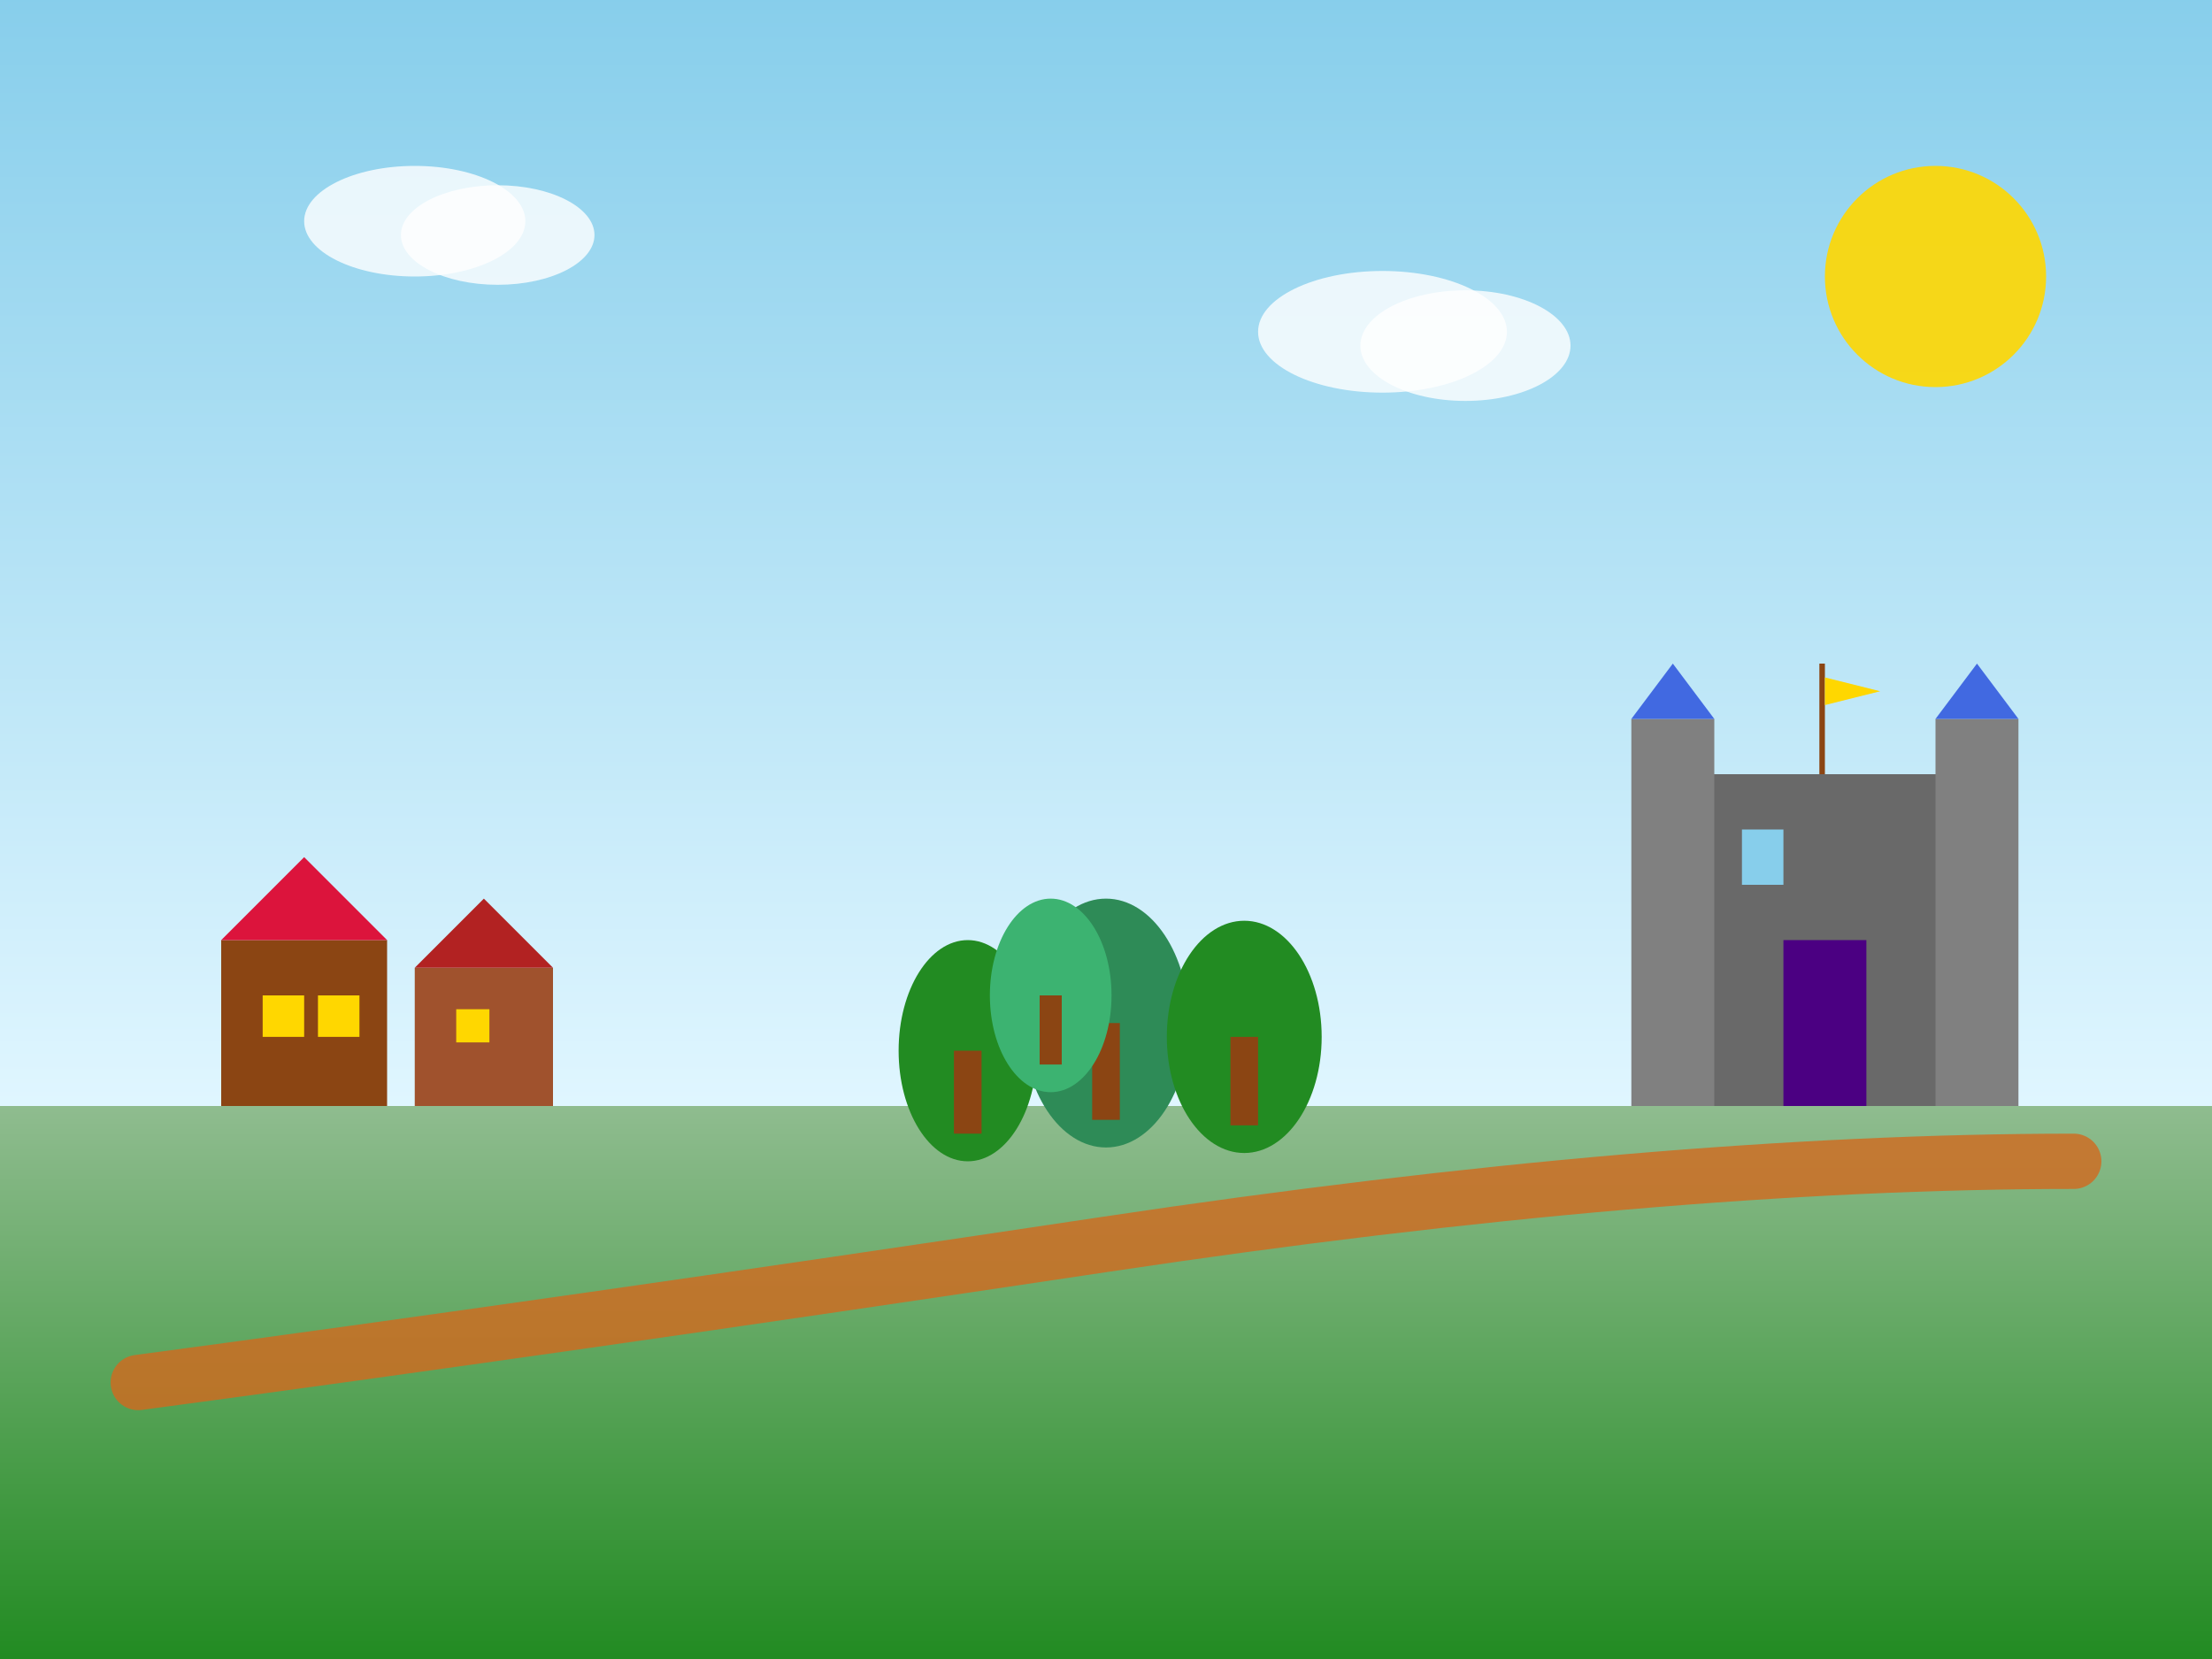 <svg width="800" height="600" viewBox="0 0 800 600" xmlns="http://www.w3.org/2000/svg">
  <rect x="0" y="0" width="800" height="600" fill="#333333" stroke="none"/>
  <defs>
    <linearGradient id="skyGradient" x1="0%" y1="0%" x2="0%" y2="100%">
      <stop offset="0%" style="stop-color:#87CEEB;stop-opacity:1" />
      <stop offset="100%" style="stop-color:#E0F6FF;stop-opacity:1" />
    </linearGradient>
    <linearGradient id="groundGradient" x1="0%" y1="0%" x2="0%" y2="100%">
      <stop offset="0%" style="stop-color:#8FBC8F;stop-opacity:1" />
      <stop offset="100%" style="stop-color:#228B22;stop-opacity:1" />
    </linearGradient>
  </defs>
  
  <!-- Sky -->
  <rect width="800" height="400" fill="url(#skyGradient)" />
  
  <!-- Ground -->
  <rect y="400" width="800" height="200" fill="url(#groundGradient)" />
  
  <!-- Path -->
  <path d="M 50 500 Q 200 480, 400 450 T 750 420" 
        stroke="#D2691E" stroke-width="20" fill="none" 
        stroke-linecap="round" opacity="0.8"/>
  
  <!-- Village (left) -->
  <g id="village">
    <!-- House 1 -->
    <rect x="80" y="340" width="60" height="60" fill="#8B4513" />
    <polygon points="80,340 110,310 140,340" fill="#DC143C" />
    <rect x="95" y="360" width="15" height="15" fill="#FFD700" />
    <rect x="115" y="360" width="15" height="15" fill="#FFD700" />
    
    <!-- House 2 -->
    <rect x="150" y="350" width="50" height="50" fill="#A0522D" />
    <polygon points="150,350 175,325 200,350" fill="#B22222" />
    <rect x="165" y="365" width="12" height="12" fill="#FFD700" />
  </g>
  
  <!-- Forest (middle) -->
  <g id="forest">
    <!-- Trees -->
    <ellipse cx="350" cy="380" rx="25" ry="40" fill="#228B22" />
    <rect x="345" y="380" width="10" height="30" fill="#8B4513" />
    
    <ellipse cx="400" cy="370" rx="30" ry="45" fill="#2E8B57" />
    <rect x="395" y="370" width="10" height="35" fill="#8B4513" />
    
    <ellipse cx="450" cy="375" rx="28" ry="42" fill="#228B22" />
    <rect x="445" y="375" width="10" height="32" fill="#8B4513" />
    
    <ellipse cx="380" cy="360" rx="22" ry="35" fill="#3CB371" />
    <rect x="376" y="360" width="8" height="25" fill="#8B4513" />
  </g>
  
  <!-- Castle (right) -->
  <g id="castle">
    <!-- Main structure -->
    <rect x="600" y="280" width="120" height="120" fill="#696969" />
    
    <!-- Towers -->
    <rect x="590" y="260" width="30" height="140" fill="#808080" />
    <rect x="700" y="260" width="30" height="140" fill="#808080" />
    
    <!-- Tower tops -->
    <polygon points="590,260 605,240 620,260" fill="#4169E1" />
    <polygon points="700,260 715,240 730,260" fill="#4169E1" />
    
    <!-- Gate -->
    <rect x="645" y="340" width="30" height="60" fill="#4B0082" />
    
    <!-- Windows -->
    <rect x="630" y="300" width="15" height="20" fill="#87CEEB" />
    <rectancelTextRequest x="675" y="300" width="15" height="20" fill="#87CEEB" />
    
    <!-- Flag -->
    <rect x="658" y="240" width="2" height="40" fill="#8B4513" />
    <polygon points="660,245 680,250 660,255" fill="#FFD700" />
  </g>
  
  <!-- Sun -->
  <circle cx="700" cy="100" r="40" fill="#FFD700" opacity="0.9"/>
  
  <!-- Clouds -->
  <ellipse cx="150" cy="80" rx="40" ry="20" fill="white" opacity="0.8"/>
  <ellipse cx="180" cy="85" rx="35" ry="18" fill="white" opacity="0.8"/>
  
  <ellipse cx="500" cy="120" rx="45" ry="22" fill="white" opacity="0.8"/>
  <ellipse cx="530" cy="125" rx="38" ry="20" fill="white" opacity="0.8"/>
</svg>